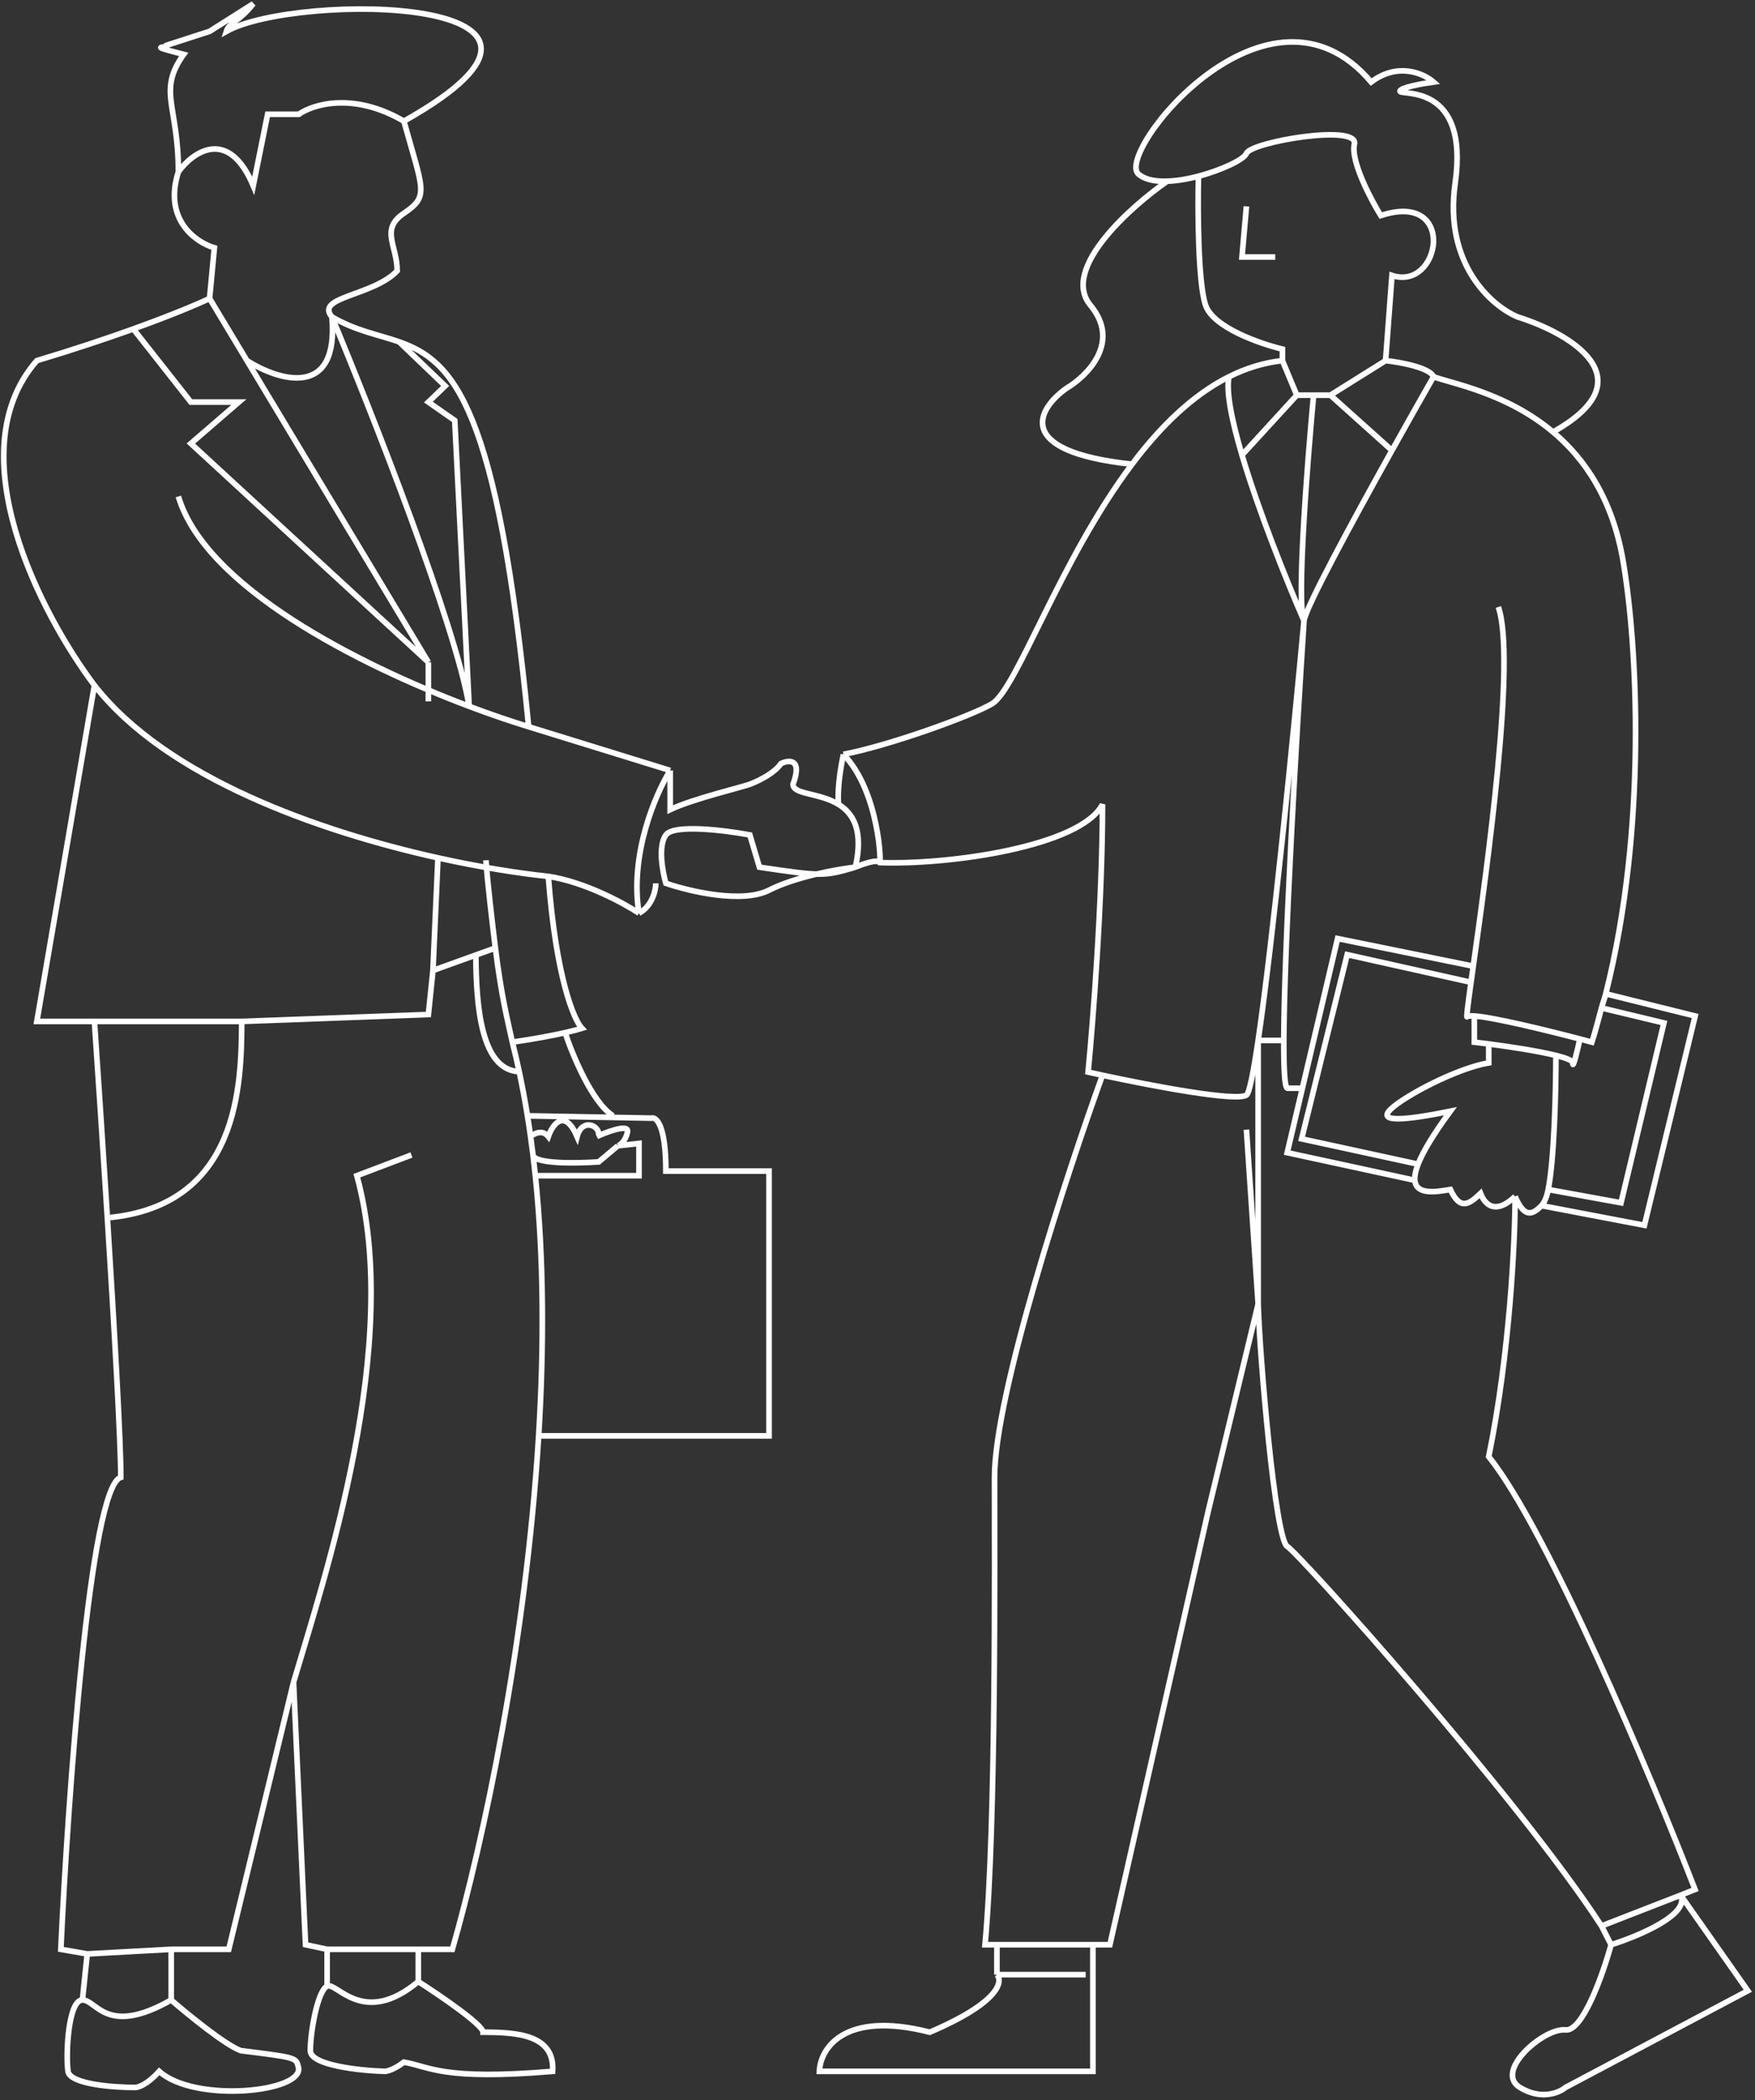 <svg width="468" height="560" viewBox="0 0 468 560" fill="none" xmlns="http://www.w3.org/2000/svg">
<rect x="0" y="0" width="468" height="560" fill="#333333" stroke="none"/>
<path d="M111.543 519.741V528.336M111.543 528.336C117.301 532.019 128.816 539.877 128.816 541.841C137.772 541.841 148.008 542.455 147.368 552.277C117.94 554.733 114.742 551.05 107.705 549.822C105.146 551.786 103.226 552.277 102.587 552.277C95.976 552.073 82.755 550.681 82.755 546.752C82.755 541.841 84.674 530.791 87.233 529.563M111.543 528.336C96.829 540.613 89.792 528.336 87.233 529.563M87.233 529.563V519.741M87.233 519.741L81.475 518.513L78.277 448.529M87.233 519.741H120.63C128.875 491.031 140.264 437.865 143.641 382.842M78.277 448.529L61.004 519.741H45.65M78.277 448.529C86.637 420.29 107.445 358.164 95.162 313.472L109.728 307.947M45.65 519.741V533.247M45.65 519.741L23.26 520.969M45.65 533.247C50.129 537.135 60.108 545.279 64.203 546.752C78.917 548.594 78.917 548.594 79.556 551.05C81.475 557.802 52.048 560.872 42.452 552.277C39.381 555.715 36.907 556.575 36.054 556.575C30.297 556.575 18.654 555.715 18.142 552.277C17.502 547.98 18.142 533.247 21.98 533.247M45.65 533.247C28.378 543.069 25.819 533.247 21.98 533.247M21.98 533.247L23.26 520.969M23.26 520.969L16.223 519.741C18.142 478.815 24.027 396.348 32.216 393.893C32.216 384.401 30.505 354.429 28.633 324.694M25.179 272.342H9.825L25.179 182.713M25.179 272.342H64.468M25.179 272.342C26.108 285.795 27.405 305.194 28.633 324.694M25.179 182.713C11.105 164.091 -11.67 120.71 9.825 96.154C19.825 93.155 28.467 90.258 35.546 87.712M25.179 182.713C44.33 207.315 84.935 221.656 116.792 228.729M55.886 79.579L57.165 66.073C52.261 64.641 43.475 58.584 47.569 45.814M55.886 79.579C52.851 81.035 45.858 84.002 35.546 87.712M55.886 79.579L65.857 96.154M47.569 45.814C47.569 28.012 41.943 24.328 48.98 14.506C38.744 11.856 44.502 13.073 44.502 12.05L55.886 8.367L67.532 1C63.694 5.911 61.135 5.911 60.364 8.367C78.916 -2.069 167.839 -1.456 107.704 32.309M47.569 45.814C51.452 40.494 60.879 33.782 67.532 49.498L71.371 30.467H79.687C83.438 27.807 94.293 24.451 107.704 32.309M107.704 32.309C112.822 50.725 114.538 52.274 107.704 56.864C101.307 61.162 105.916 65.459 105.916 72.212C99.519 78.965 83.906 79.087 88.512 84.49M88.512 84.49C94.884 88.226 100.864 89.19 106.425 91.139M88.512 84.49C99.218 110.126 121.526 166.785 125.108 188.324M88.512 84.49C90.455 106.59 74.218 101.474 65.857 96.154M140.971 193.763L178.715 205.427M140.971 193.763C132.641 108.06 120.965 96.234 106.425 91.139M140.971 193.763C136.385 192.367 130.978 190.537 125.108 188.324M178.715 205.427C174.876 211.566 167.839 227.773 170.398 243.488M178.715 205.427V215.863C184.729 212.998 198.168 209.802 199.957 209.11C202.725 208.04 206.568 206.041 208.274 203.585C210.406 202.562 214.031 202.235 211.473 209.11C211.473 211.902 218.501 211.321 223.627 214.473M170.398 243.488C173.981 241.524 174.876 237.349 174.876 235.508M170.398 243.488C166.39 240.828 155.944 235.139 146.22 233.666M136.624 277.866C142.723 276.988 147.46 276.067 150.698 275.336M136.624 277.866C135.247 271.41 133.777 266.106 132.098 252.762M136.624 277.866C137.279 280.451 137.89 283.073 138.457 285.731M146.22 233.666C148.267 260.677 153.043 271.932 155.176 274.183C154.4 274.431 152.894 274.84 150.698 275.336M146.22 233.666C138.448 232.858 128.179 231.258 116.792 228.729M129.587 229.369C129.876 234.232 131.436 247.497 132.098 252.762M116.792 228.729L115.451 258.756M114.233 176.574V187.01M114.233 176.574L50.899 118.254L63.694 107.204H50.899L35.546 87.712M114.233 176.574L65.857 96.154M47.569 132.373C54.734 156.527 95.71 177.24 125.108 188.324M106.425 91.139L118.711 102.906L114.233 107.204L121.27 112.115L125.108 188.324M150.698 275.336C152.661 281.295 157.968 294.073 163.492 297.511M142.755 313.472H170.398V304.878L164.772 305.492M142.755 313.472C142.563 311.621 142.355 309.779 142.131 307.947M142.755 313.472C145.065 335.777 145.076 359.477 143.641 382.842M164.772 305.492L159.654 309.789C153.944 310.198 142.445 310.403 142.131 307.947M164.772 305.492C165.412 305.287 166.819 304.264 167.331 301.808C167.843 299.353 160.856 302.218 159.15 303.036M142.131 307.947C141.93 306.301 141.715 304.664 141.487 303.036M141.487 303.036C142.425 302.218 144.684 301.072 146.22 303.036C147.499 299.353 150.698 295.669 153.896 303.036C155.176 298.125 159.654 299.967 159.654 302.422M141.487 303.036C141.228 301.182 140.951 299.34 140.655 297.511M140.655 297.511L173.728 298.125C175.008 297.716 177.567 299.967 177.567 312.244C195.991 312.244 203.582 312.244 205.075 312.244V382.842H143.641M140.655 297.511C140.01 293.518 139.279 289.588 138.457 285.731M228.106 231.21C219.789 233.666 219.149 233.691 202.516 231.21L199.957 222.616C193.39 221.388 179.719 219.669 177.567 222.616C175.415 225.563 176.67 232.438 177.567 235.508C183.751 237.641 197.91 240.995 205.075 237.349C212.24 233.704 223.414 231.738 228.106 231.21ZM228.106 231.21C230.025 230.392 233.991 229 234.503 229.983M228.106 231.21C230.314 221.408 227.519 216.865 223.627 214.473M234.503 229.983C235.143 231.21 234.503 210.952 224.907 201.13M234.503 229.983C253.055 230.693 288.241 225.685 293.998 214.473C293.998 240.141 291.439 272.751 290.16 285.847C291.334 286.11 292.623 286.393 293.998 286.689M224.907 201.13C223.372 208.496 223.414 213.095 223.627 214.473M224.907 201.13C236.849 198.879 259.133 190.885 264.57 187.624C271.125 183.693 282.665 149.297 301.879 123.779M341.978 96.154L345.817 105.362M341.978 96.154C336.951 96.705 332.206 98.208 327.728 100.451M341.978 96.154V93.084C336.007 91.652 323.554 87.314 321.507 81.42C319.46 75.527 319.374 56.007 319.588 46.983M345.817 105.362L331.198 121.323M345.817 105.362H350.295M354.773 105.362L369.487 96.154M354.773 105.362L371.193 120.096M354.773 105.362H350.295M369.487 96.154C373.325 96.563 381.258 97.995 382.282 100.451M369.487 96.154L371.193 73.439C384.201 77.737 388.679 50.725 368.207 57.478C365.435 52.976 360.147 42.868 361.17 38.448C362.45 32.922 333.567 37.834 332.382 40.903C331.779 42.467 325.979 45.305 319.588 46.983M382.282 100.451C379.203 105.838 375.282 112.768 371.193 120.096M382.282 100.451C387.239 102.281 401.743 104.765 414.142 115.184M399.554 161.84C404.365 175.689 396.515 231.535 392.869 257.608M393.157 270.892C392.082 270.818 391.4 270.879 391.238 271.114C390.977 271.489 391.433 267.944 392.27 261.905M393.157 270.892V277.866C394.305 278.001 395.605 278.161 396.995 278.343M393.157 270.892C398.222 271.239 412.013 274.588 421.305 277.019M421.305 277.019C422.448 277.318 423.522 277.603 424.504 277.866C425.49 274.831 426.229 271.847 427.069 268.747M421.305 277.019C420.666 279.962 419.386 285.356 419.386 283.391C419.386 282.765 417.61 282.081 414.908 281.406M414.908 281.406C410.244 280.242 402.818 279.105 396.995 278.343M414.908 281.406C414.908 291.331 414.456 309.011 412.86 317.156M411.07 321.453C408.861 323.695 406.591 325.136 404.032 318.997M411.07 321.453L438.514 326.692L452.04 270.892L428.203 264.975M411.07 321.453C411.588 320.927 412.376 319.63 412.86 317.156M404.032 318.997C399.554 323.295 396.376 322.196 394.815 318.2C391.616 321.269 389.319 322.681 386.76 317.156C382.725 317.86 377.64 318.61 377.289 314.7M404.032 318.997C404.032 330.661 402.625 360.865 396.995 388.367C412.761 408.012 440.242 473.494 452.013 503.78L448.174 505.304M396.995 278.343V283.391C388.466 284.824 374.526 292.224 370.884 295.721C367.097 299.358 374.605 298.739 386.76 296.283C382.072 302.653 379.41 307.193 378.161 310.403M377.289 314.7L343.258 307.333L347.303 290.144M377.289 314.7C377.194 313.641 377.446 312.24 378.161 310.403M428.203 264.975C439.339 220.737 436.646 171.919 432.821 149.562C429.978 132.949 422.543 122.245 414.142 115.184M428.203 264.975C427.893 266.206 427.401 267.523 427.069 268.747M392.869 257.608L356.692 250.241L347.303 290.144M392.869 257.608C392.653 259.149 392.452 260.587 392.27 261.905M378.161 310.403L347.096 303.65L359.251 254.538L392.27 261.905M412.86 317.156L432.272 320.698L443.717 272.743L427.069 268.747M347.736 165.524C343.033 154.734 335.624 136.259 331.198 121.323M347.736 165.524C348.037 162.303 360.217 139.768 371.193 120.096M347.736 165.524C345.689 161.104 348.589 123.574 350.295 105.362M347.736 165.524C344.85 196.601 339.361 251.322 335.509 277.402M347.736 165.524C345.671 196.87 342.447 252.442 342.349 277.402M327.728 100.451C326.897 104.367 328.489 112.182 331.198 121.323M327.728 100.451C317.864 105.392 309.299 113.923 301.879 123.779M347.303 290.144C346.594 290.144 344.793 290.144 343.258 290.144C342.581 289.799 342.319 285.03 342.349 277.402M293.998 286.689C307.598 289.613 329.593 293.77 332.382 291.986C333.144 291.498 334.237 286.011 335.509 277.402M293.998 286.689C284.402 313.215 265.21 371.793 265.21 393.893C265.21 415.993 265.662 486.181 262.676 518.513H265.85M335.509 347.672L322.147 403.101L295.971 518.513H291.439M335.509 347.672L332.382 301.194M335.509 347.672C335.866 360.973 340.022 410.345 343.258 412.309C346.494 414.274 404.534 478.932 427.069 513.515M335.509 347.672V277.402M427.069 513.515L448.174 505.304M427.069 513.515L429.622 518.513M291.439 518.513V552.277H218.51C218.723 546.343 224.907 535.948 247.937 541.841C266.362 533.983 267.556 528.335 265.85 526.494M291.439 518.513H265.85M265.85 526.494V518.513M265.85 526.494H289.52M448.174 505.304L466.087 530.791L417.467 556.574C415.761 558.007 410.942 560.012 405.312 556.574C398.275 552.277 411.709 540.613 417.467 541.227C422.073 541.718 427.489 526.289 429.622 518.513M448.174 505.304C450.733 510.452 436.872 516.255 429.622 518.513M414.142 115.184C439.63 100.942 418.449 88.787 404.672 84.49C397.848 81.625 384.968 70.493 388.039 48.884C391.878 21.872 373.325 25.556 373.325 24.328C373.325 23.346 379.296 22.282 382.282 21.872C379.723 19.622 372.813 16.47 365.648 21.872C338.14 -10.664 297.197 40.903 303.594 46.428C306.732 49.138 313.434 48.599 319.588 46.983M332.382 55.023L331.198 68.528H340.059M311.271 48.314C302.102 54.658 282.611 71.598 290.8 81.42C298.988 91.243 289.947 100.246 284.402 103.52C276.861 108.841 269.799 120.341 301.879 123.779M115.451 258.756L114.233 270.5L64.468 272.342M115.451 258.756L132.098 252.762M126.896 254.635C126.973 267.789 128.145 285.331 138.457 285.731M335.509 277.402H342.349M64.468 272.342C64.335 288.792 64.057 321.497 28.633 324.694" stroke="white" stroke-width="1.5"/>
</svg>

